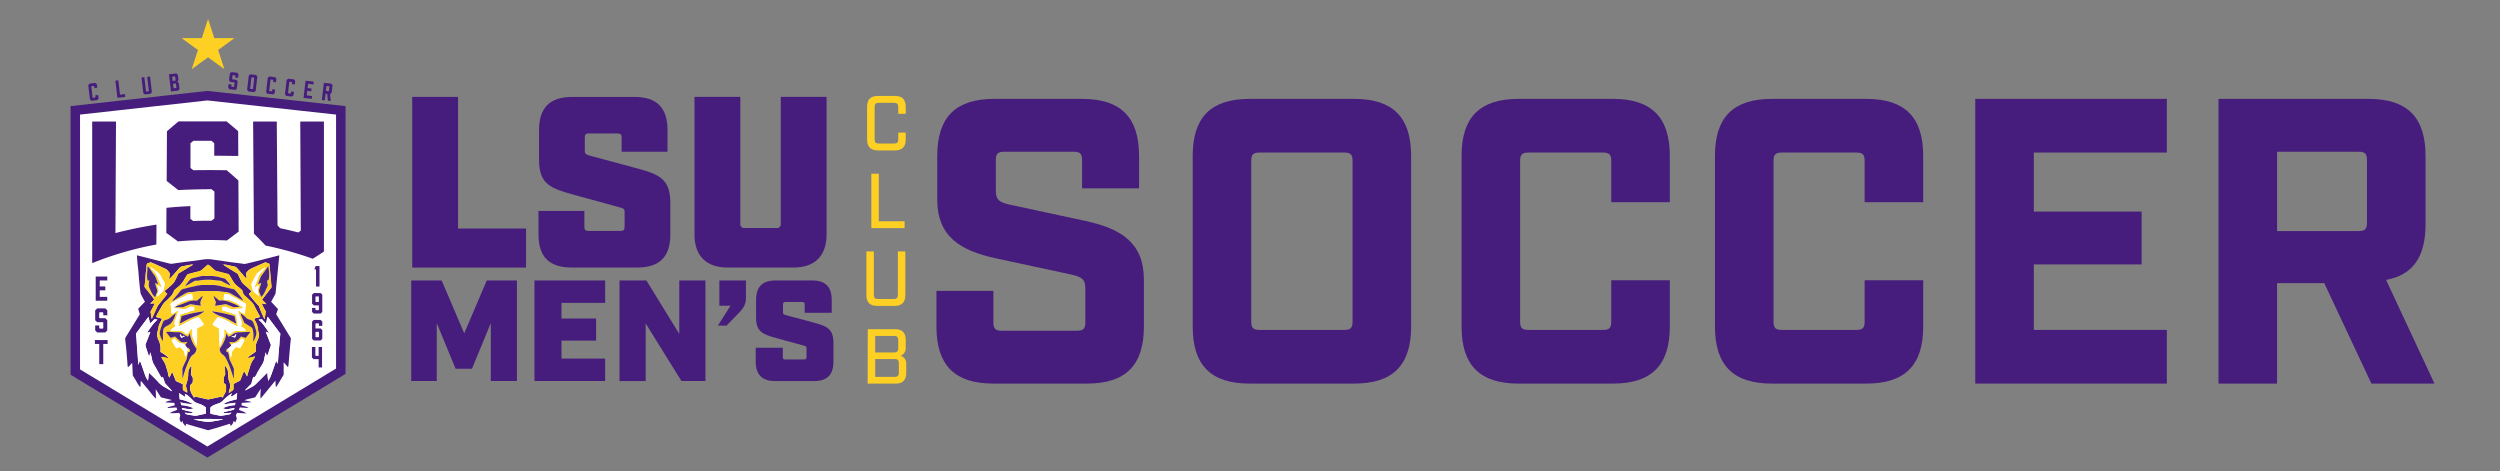<svg xmlns="http://www.w3.org/2000/svg" viewBox="0 0 1600 301.42"><rect x="0" y="0" width="1600" height="301.42" fill="#808080" stroke="none"/><defs><style>.cls-1{fill:#fff;stroke:#461d7c;stroke-miterlimit:10;stroke-width:6.06px;}.cls-2{fill:#fefefe;}.cls-3{fill:#461d7c;}.cls-4{fill:#fdd023;}.cls-5{fill:#ecbf4d;}.cls-6{fill:#4b2781;}</style></defs><title>webBannerArtboard 3</title><g id="Layer_3" data-name="Layer 3"><g id="Layer_2-2" data-name="Layer 2"><g id="Layer_1-2" data-name="Layer 1-2"><polygon id="Bage_Frame" data-name="Bage Frame" class="cls-1" points="132.7 61.23 48.19 70.62 48.19 238.11 132.7 289.3 218.11 237.58 218.11 70.62 132.7 61.23"/><g id="Tiger"><path class="cls-2" d="M87.61,163.4c.16,2,.27,3.75.43,5.45s.38,3.18.53,4.77.19,2.9.33,4.35c.29,3,.6,6,.93,8.95a5.25,5.25,0,0,0,.51,1.69c.77,1.51,1.6,3,2.42,4.52l-4.34,4.47c.35,1.15.7,2.33,1.06,3.56-1.51,2.45-3,4.93-4.54,7.4-1.39,2.26-2.82,4.51-4.2,6.77a3,3,0,0,0-.61,2c.3,2.58.61,5.15.83,7.74.27,3,.47,6,.71,9,0,.23.06.47.12.84,1.41-.41,1.61-2,2.83-2.54.12,2.62.24,5.22.36,7.9l2.22,3.64a20.88,20.88,0,0,0,2.49,3.84c.67-1.32,0-2.65.52-4,1.12,1.36,2.12,2.6,3.15,3.84s2.06,2.47,3.08,3.71a30.19,30.19,0,0,0,3.33,3.85c0-2.25,0-4.14-.14-6.07l3.38,5.23c2.37.63,4.6,1,7,1.75-1.58.53-3,.54-4.17,1.5l5.7.3.32,1.55c-1.42.39-2.76.75-4.1,1.13a2.39,2.39,0,0,0-.5.37l.08.26,5.56-.39c.2.49.38.93.58,1.4-1.55.91-3.3,1.12-4.87,2.25,1.21,0,2.15,0,3.09,0s2-.12,3-.18l.7,1.56c-.65,2.48-.63,2.7.52,4.54l1-1c0,.47,0,.82.06,1.22l1.66,2.22c.25-.66.42-1.13.59-1.59a6.79,6.79,0,0,0,1.06.49c4,1.18,8,2.33,12.06,3.52a2.76,2.76,0,0,0,1.75-.05c1.46-.48,3-.86,4.44-1.31,2.82-.85,5.62-1.73,8.44-2.6h.19c.13.41.25.81.43,1.37a4.64,4.64,0,0,0,1.87-3.3l1.05,1.1,1-2.38c-.19-.75-.39-1.51-.59-2.29l.73-1.51,5.89.38c-1.36-1.3-3.24-1.44-4.73-2.42.24-.46.46-.91.72-1.41l5.51.38c-1.33-1.06-3-1.1-4.5-1.78,0-.5.07-1,.1-1.51l5.9-.41,0-.3-4.12-1c2.24-.82,4.58-1.21,6.87-1.84,1.23-1.69,2.15-3.6,3.71-5.49a26.23,26.23,0,0,0-.23,6.32c3.33-4,6.32-7.78,9.55-11.61a34,34,0,0,0,.27,4.38c2-2.79,3.33-5.49,5-8v-8.06l2.76,3.14a3,3,0,0,0,.24-.59c.2-2.24.41-4.48.61-6.73.12-1.45.21-2.91.35-4.36.21-2.29.45-4.58.67-6.83l-9.39-15.35c.4-1.18.78-2.26,1.15-3.33l-4.43-4.67,2.81-5.18c.81-8.15,1.6-16.2,2.43-24.53-3.82,1-7.47,1.89-11.1,2.86s-7.46,1.83-11,2.69c-1.36-.19-2.55-.36-3.74-.51-1.78-.23-3.57-.43-5.35-.67s-3.76-.57-5.64-.84-4.05-.55-6.07-.87a19.17,19.17,0,0,0-5.66,0c-1.88.26-3.75.56-5.63.81s-3.79.43-5.67.68c-2.87.38-5.76.76-8.61,1.21a4.26,4.26,0,0,1-1.74-.09c-5.27-1.33-10.53-2.69-15.79-4C91.14,164.26,89.49,163.86,87.61,163.4Z"/><path class="cls-3" d="M87.61,163.4c1.88.47,3.53.86,5.15,1.28,5.27,1.34,10.52,2.7,15.79,4a4.26,4.26,0,0,0,1.74.09c2.86-.44,5.74-.82,8.61-1.21,1.89-.24,3.78-.43,5.67-.68s3.75-.55,5.63-.81a19.17,19.17,0,0,1,5.66,0c2,.32,4,.57,6.07.87s3.76.58,5.64.84,3.57.44,5.36.67c1.18.15,2.37.32,3.73.52,3.55-.87,7.29-1.72,11-2.7s7.28-1.89,11.1-2.86c-.82,8.32-1.61,16.38-2.42,24.53l-2.81,5.18,4.39,4.67-1.15,3.33,9.39,15.35c-.22,2.25-.46,4.54-.66,6.83-.14,1.45-.23,2.91-.36,4.36-.19,2.25-.39,4.49-.6,6.74a3.23,3.23,0,0,1-.24.58l-2.76-3.13v8.05c-1.63,2.51-3,5.21-4.95,8a32.34,32.34,0,0,1-.27-4.38c-3.23,3.83-6.23,7.65-9.55,11.61a25.73,25.73,0,0,1,.23-6.32c-1.56,1.89-2.49,3.8-3.71,5.49-2.3.63-4.64,1-6.87,1.84l4.16,1,0,.31-5.9.4c0,.48-.07,1-.11,1.52,1.54.67,3.17.72,4.5,1.77l-5.49-.36-.72,1.4c1.49,1,3.37,1.12,4.73,2.43l-5.89-.39-.73,1.52c.2.77.4,1.54.59,2.29l-1,2.37-1.06-1.1a4.64,4.64,0,0,1-1.87,3.3c-.17-.56-.3-1-.43-1.37H147c-2.81.87-5.62,1.75-8.43,2.61-1.48.45-3,.82-4.45,1.31a2.76,2.76,0,0,1-1.75,0c-4-1.19-8-2.34-12.06-3.51a7.85,7.85,0,0,1-1.06-.49c-.17.45-.34.9-.59,1.58L117,270.55c0-.42,0-.77-.07-1.21l-1,1c-1.15-1.81-1.17-2.05-.52-4.54l-.69-1.56c-1,.07-2,.15-3,.18s-1.9,0-3.1,0c1.58-1.13,3.33-1.35,4.87-2.25-.19-.47-.38-.9-.58-1.4l-5.55.38-.08-.25c.17-.13.3-.32.5-.38,1.33-.38,2.67-.74,4.1-1.13l-.33-1.55-5.69-.3c1.17-1,2.58-1,4.17-1.5-2.43-.71-4.66-1.12-7-1.75l-3.4-5.21c.1,1.93.16,3.82.14,6.07a29.32,29.32,0,0,1-3.34-3.85c-1-1.22-2-2.47-3.07-3.72s-2-2.47-3.15-3.83c-.49,1.32.15,2.65-.52,4a21.61,21.61,0,0,1-2.49-3.84c-.77-1.26-1.52-2.48-2.22-3.64-.12-2.68-.24-5.28-.36-7.9-1.22.55-1.42,2.12-2.84,2.54,0-.37-.09-.61-.11-.84-.24-3-.44-6-.72-9-.23-2.58-.52-5.17-.82-7.74a3.06,3.06,0,0,1,.61-2c1.38-2.26,2.8-4.51,4.2-6.77,1.51-2.47,3-4.95,4.54-7.4-.36-1.23-.72-2.43-1.06-3.56l4.34-4.47c-.82-1.51-1.65-3-2.42-4.52a5.08,5.08,0,0,1-.51-1.69c-.34-3-.65-6-.93-9-.14-1.45-.2-2.9-.34-4.35s-.37-3.17-.52-4.77S87.77,165.42,87.61,163.4Zm30.62,88.65c0-.08-.07-.16,0,0-.12-.08,0,0,0,0,.08.33.19.66.24,1a9,9,0,0,1,0,1l-3.91-2.5.42,4a25.67,25.67,0,0,1,8.38,3,29.46,29.46,0,0,1-7.88-1.05c.19.61.31,1,.44,1.44a1.66,1.66,0,0,0,.25.34,20.52,20.52,0,0,1,7.79,2c-2.73,1-5.08.18-7.61-.22.11.47.19.78.27,1.11,1.14.21,2.28.47,3.4.79s2.37.22,3.47,1c-1.79,1-3.51.16-5.26.13a2.56,2.56,0,0,0,2.08,1.16c1.12.21,2.25.43,3.38.6a6.34,6.34,0,0,0,2.64,0c1-.26,2-.41,2.92-.63s1.7-.42,2.54-.63v-3.86c-.41-.31-.85-.61-1.29-.93-1.48-1.09-3.31-1.37-4.94-2.1a5,5,0,0,1-1.37-.86c-1-.91-1.91-1.94-3-2.82A7.8,7.8,0,0,0,118.23,252.05Zm32.43,5.75c-.61.06-1.2.07-1.78.16-1.59.23-3.16.49-4.74.71a5.79,5.79,0,0,1-1.1-.05c2.59-1.79,5.56-2.37,8.39-3.05.13-1.45.24-2.73.35-4.07-3.21,2.22-3.21,2.22-4.16,2.12l.82-1.93a24.4,24.4,0,0,0-5.71,4.68,7.13,7.13,0,0,1-2.71,1.74c-1.92.68-3.92,1.21-5.39,2.73v3.79a4.45,4.45,0,0,0,.71.3c1.71.36,3.42.71,5.15,1.05a2.81,2.81,0,0,0,1,.13c1.63-.24,3.25-.52,4.88-.81a2.39,2.39,0,0,0,1.73-1.18c-.45.05-.84.1-1.24.13-1,.06-2,.14-3,.15-.26,0-.53-.25-1.11-.54l7-1.65.34-1.13c-1.37.25-2.53.53-3.71.66a5.44,5.44,0,0,1-3.71-.53,21.49,21.49,0,0,1,7.72-1.91c.1-.54.2-1,.29-1.49.07-.05.15-.08,0,0v0Zm7.24-79.65a4.66,4.66,0,0,1-1-.61c-.56-.57-1-1.21-1.57-1.81-1.18-1.36-2.34-2.73-3.56-4.06a3,3,0,0,0-2-1.14c-.78-.05-1.53-.38-2.31-.49-1.47-.22-2.88-.81-4.4-.7l-.47-.27c0,.07-.06.13-.08.19l.53.1a2.43,2.43,0,0,0,.47.54c2.62,1.63,5.24,3.25,7.89,4.85a2.33,2.33,0,0,1,1.07,1.16c.65,1.45,1.36,2.88,2.1,4.3a4.8,4.8,0,0,0,1,1.27c1,1,2.12,1.86,3.15,2.81.76.69,1.48,1.43,2.26,2.19l-1.57,1.4c0,.18-.06.45,0,.58a75.5,75.5,0,0,0,6.26,7.4c.5,1.3,1,2.75,1.63,4.16s1.21,2.73,1.84,4.11l.24,0c.25-1.67.5-3.33.71-4.79a38.94,38.94,0,0,1-2.66-5.18l3,.58c-.73-1.27-2-1.9-2.69-3l6-7.84c-.47-5.1-.93-10-1.38-15l-2.56-1c-2.77,1.21-5.46,2.37-8.13,3.59a13.83,13.83,0,0,0-2.68,1.57,10,10,0,0,0-1.52,1.92c.12,1.05.25,2.14.38,3.22ZM157,249.9c1.66-.91,3.33-1.78,5-2.72a9.45,9.45,0,0,0,1.76-1.39c2.16-2.12,4.29-4.27,6.43-6.4.22-.23.47-.43.94-.85.08,1.1.12,1.89.2,2.67s.21,1.5.37,2.58a27.14,27.14,0,0,0,1.6-3.06c1.09-3,2.1-6,3.15-9a3.18,3.18,0,0,1,.46-.63l.69,1.66a2.69,2.69,0,0,0,.32-1.21c.12-1.7.21-3.41.35-5.11.18-2.19.4-4.38.61-6.58,0-.3,0-.6,0-.91.18-1.79.37-3.58.55-5.4l-8.07-10.8c-.79,1.33-.44,2.89-1.26,4.32l-2.54-2.83-2.1.39a16.16,16.16,0,0,1,3.66,3.9,36.06,36.06,0,0,1,3.08,4.65l-2.13-.91,3.36,8.55c-.44,1.27-.83,2.45-1.24,3.63a13.78,13.78,0,0,1-1.37,3.56l-.74-2.53c-.27,1.15-.45,2-.67,2.78-.37,1.4-.38,2.89-1.12,4.18-1,1.77-2.1,3.51-3.15,5.27a5.07,5.07,0,0,0-.64,1.19,9.47,9.47,0,0,1-1.63,2.59l-.77-.32-1.3,4.63a28.52,28.52,0,0,0-2.43,2.36c-.47.57-1.26.92-1.36,1.78l-.06,0Zm-37.25,1.24.26.13-.23-.16c.11-1.53-.8-2.86-.82-4.42.14-.49.3-1.06.47-1.63a19.53,19.53,0,0,0,1-6,7.88,7.88,0,0,1,.28-2.21,8.22,8.22,0,0,1,.76-1.43c.35-.65.34-.66,1.13-1.1-.14,1.86-.27,3.65-.41,5.4l1.12,2a10.54,10.54,0,0,1-.06,3c-.24.73-1.06,1.26-1.45,1.69-.86,3.31.86,5.64,2.33,8.09l.84-.66,8.21,1.85,8.37-1.82.86.64,2.2-4.11v-4L143.11,245V241.7l1-2a21.62,21.62,0,0,1-.14-2.89c.08-.88-.66-1.69,0-2.64,1,.77,1.18,2,1.73,2.62.15,1.45.36,2.64.37,3.83a11,11,0,0,0,.72,3.94,6.27,6.27,0,0,1,0,4.92,4.4,4.4,0,0,0-.32,1,7.62,7.62,0,0,0,0,1.17,26,26,0,0,1,2.12-1.54,1.6,1.6,0,0,0,.82-1.62c0-.91,0-1.8,0-2.71,1.25-.64,2.38-1.26,3.55-1.81a1.85,1.85,0,0,0,1.07-1.15c.45-1.31,1-2.6,1.49-3.89a8.83,8.83,0,0,1,.77-1.24l1.81,3.28c.38-1.31.67-2.51,1.06-3.67.86-2.52,1.36-5.19,3.12-7.34a9.6,9.6,0,0,0,.91-1.82,18.29,18.29,0,0,1-2.39.61c-.71.07-1.47.66-2.45.07l5.31-3.73c0-1.19,0-2.3,0-3.4a4.57,4.57,0,0,1,.15-1.33c.36-1,.77-2,1.19-3.05.66-1.59,1.14-3.18.35-4.89a3.9,3.9,0,0,1-.18-1,14,14,0,0,0-1.35-5c-.41-.73-.78-1.48-1.19-2.25,1.16-.91,2.65-.61,3.82-1.38-.34-.6-.67-1.15-1-1.72-.77-1.45-1.52-2.9-2.27-4.35a11.29,11.29,0,0,0-2.17-3.38c-1.31-1.21-2.6-2.44-3.92-3.63a4.43,4.43,0,0,1-1.76-2.86,3.24,3.24,0,0,0-.55-1.18c-.82-.72-1.46-1.36-2.19-1.89a13.11,13.11,0,0,1-3.79-4.22c-.78-1.38-1.63-2.72-2.39-4l-8.34-2.14c-1.68-1-3-3-5.09-4-1.14,1-2.28,2-3.39,3a5.27,5.27,0,0,1-2.43,1.35c-2.36.51-4.7,1.21-7.21,1.85l-1.67,2.67a17.58,17.58,0,0,1-3.8,5c-1.1.85-2.12,1.78-3,2.48a13.5,13.5,0,0,1-1.42,3.06,55.75,55.75,0,0,1-4.26,4.3,8.67,8.67,0,0,0-1.72,2c-1,1.77-2.08,3.51-3.09,5.29-.43.76-.77,1.59-1.14,2.37,1.21.85,2.72.47,3.79,1.4-.91,2-2.1,3.72-2.31,5.87a11,11,0,0,1-.35,1.59,7.84,7.84,0,0,0,.36,5.8,12.75,12.75,0,0,1,1.34,7,7.64,7.64,0,0,0,0,.83c3.71,2.26,4.6,3,5.09,4-1.5,0-2.87-1-4.53-.64.13.25.21.43.3.6,1,1.68,2.17,3.22,2.66,5.15.12.48.29.95.42,1.42a18.44,18.44,0,0,1,1,3.89,4.75,4.75,0,0,0,.79,2l1.76-3.68,2.39,5.88,4.43,2c0,1,0,1.92,0,2.82a1.81,1.81,0,0,0,.42,1.21,19.6,19.6,0,0,0,2.26,1.32ZM87,213.56c.19,1.88.41,3.71.56,5.56.24,2.95.44,5.9.66,8.85.14,1.8.28,3.6.42,5.45.51-.74.27-1.69,1-2.43.27.61.53,1.11.71,1.62.93,2.63,1.86,5.27,2.75,7.92a13.26,13.26,0,0,0,1.71,3c.18-1.68.34-3.25.51-4.85.25.07.37.06.42.12,1.76,1.74,3.59,3.42,5.24,5.25a16,16,0,0,0,4.44,3.72c1.55.8,3,1.72,4.56,2.58l.16-.2-4.45-4.85c-.47-1.39-.94-2.75-1.41-4.14l-.81.61c-.28-.44-.5-.77-.7-1.11-1.31-2.31-2.58-4.64-3.93-6.92a11.26,11.26,0,0,1-1.52-3.87c-.25-1.39-.63-2.76-1-4.43l-.77,2.68c-.12-.2-.23-.4-.33-.61-.69-2-1.42-4-2-6.1a2.62,2.62,0,0,1,.2-1.59c.65-1.73,1.37-3.44,2-5.15.29-.72.54-1.45.81-2.19-.78-.22-1.19.72-2,.28,2.08-2.84,3.8-5.86,6.6-8.16L99,204.29c-1.06.71-1.66,2-3,2.5-.34-1.35-.63-2.57-1-4-2.75,3.67-5.35,7.16-8,10.77Zm5.47-30c2.16,2.81,4.33,5.34,6.23,8.15l-2.55,2.6a4,4,0,0,0,1.39-.11,13.36,13.36,0,0,1,1.55,0l-2.78,5.32c.23,1.39.47,2.85.77,4.63,1.26-2.78,2.38-5.26,3.51-7.74a5.1,5.1,0,0,1,.65-1.13c1.44-1.8,2.92-3.56,4.37-5.35.49-.61.94-1.25,1.42-1.89-.63-.61-1.47-.91-1.51-2,1.3-1.11,2.68-2.25,4-3.45a11.1,11.1,0,0,0,2-2.2,36.87,36.87,0,0,0,1.88-3.71c.28-.58.52-1.18.71-1.61l9.51-5.73a8.18,8.18,0,0,0-1.4,0c-1.94.39-3.89.75-5.81,1.21a3.23,3.23,0,0,0-1.71,1.09c-1.67,2-3.43,3.9-5.18,5.82a14.38,14.38,0,0,1-1.06,1l-.26-.11c.19-1.15.39-2.29.58-3.43a5.73,5.73,0,0,1-.8-.91,5.14,5.14,0,0,0-2.58-2.18l-6.79-3.08c-.76-.34-1.54-.64-2.22-.91l-2.24.82c-.59,1.23-.35,2.47-.52,3.64a42.35,42.35,0,0,0-.58,6.25,20.38,20.38,0,0,1-.26,2.22c-.12.95-.24,1.88-.35,2.79Zm31.35,84.9c10.84,2.31,9.41,1.61,18.85.09a3,3,0,0,0-.57-.27,6.75,6.75,0,0,0-1.18-.12C135.24,268.2,129.52,267.92,123.85,268.47Z"/><path class="cls-4" d="M119.74,251.15a19.91,19.91,0,0,1-2.26-1.36,1.8,1.8,0,0,1-.42-1.21c-.06-.91,0-1.82,0-2.82l-4.43-2-2.39-5.88-1.76,3.68a4.7,4.7,0,0,1-.79-2,17.3,17.3,0,0,0-1-3.89c-.13-.47-.31-.94-.42-1.42-.49-1.92-1.7-3.46-2.66-5.15-.09-.16-.17-.34-.3-.6,1.66-.38,3,.6,4.53.64-.49-1-1.38-1.75-5.09-4,0-.24,0-.54,0-.83a12.75,12.75,0,0,0-1.34-7,7.84,7.84,0,0,1-.36-5.8,11,11,0,0,0,.35-1.59c.21-2.15,1.38-3.91,2.31-5.87-1.07-.93-2.59-.55-3.79-1.4.37-.78.71-1.61,1.14-2.37,1-1.78,2.08-3.52,3.09-5.29a8.89,8.89,0,0,1,1.72-2,55.75,55.75,0,0,0,4.26-4.3,13.5,13.5,0,0,0,1.42-3.06c.82-.69,1.85-1.63,3-2.48,1.71-1.33,2.69-3.19,3.8-5l1.67-2.68c2.51-.66,4.85-1.34,7.21-1.85a5.18,5.18,0,0,0,2.43-1.35c1.11-1,2.25-2,3.39-3,2.13,1,3.41,3,5.09,4l8.34,2.14c.76,1.26,1.61,2.61,2.39,4a13.11,13.11,0,0,0,3.79,4.22c.73.53,1.37,1.17,2.19,1.89a3.32,3.32,0,0,1,.55,1.18,4.44,4.44,0,0,0,1.76,2.86c1.32,1.21,2.61,2.42,3.92,3.63a11.36,11.36,0,0,1,2.17,3.38q1.13,2.19,2.27,4.35c.3.57.62,1.13,1,1.72-1.17.77-2.66.47-3.82,1.38.41.77.78,1.51,1.19,2.25a14,14,0,0,1,1.35,5,3.9,3.9,0,0,0,.18,1c.79,1.71.3,3.3-.35,4.89-.42,1-.83,2-1.19,3.05a4.57,4.57,0,0,0-.15,1.33c0,1.1,0,2.21,0,3.4l-5.32,3.73c1,.58,1.72,0,2.46-.08a17.23,17.23,0,0,0,2.38-.6,9.2,9.2,0,0,1-.9,1.81c-1.77,2.15-2.27,4.83-3.13,7.35-.39,1.16-.68,2.36-1,3.67l-1.82-3.28a9.87,9.87,0,0,0-.77,1.24c-.52,1.29-1,2.58-1.49,3.89a1.85,1.85,0,0,1-1.07,1.15c-1.17.55-2.3,1.17-3.54,1.81v2.71a1.68,1.68,0,0,1-.83,1.62c-.65.39-1.28.91-2.12,1.53a7.62,7.62,0,0,1,0-1.17,4.68,4.68,0,0,1,.32-1,6.27,6.27,0,0,0,0-4.92,11.05,11.05,0,0,1-.73-3.94c0-1.19-.22-2.38-.36-3.83-.55-.64-.72-1.85-1.74-2.63-.61,1,.12,1.8.05,2.65a23.51,23.51,0,0,0,.13,2.89l-1,2V245l1.47,1.27v4l-2.18,4.17-.87-.65-8.37,1.82-8.21-1.85-.83.66c-1.47-2.45-3.2-4.78-2.34-8.09.39-.43,1.22-1,1.45-1.69a10.51,10.51,0,0,0,.07-3l-1.12-2c.13-1.75.26-3.54.4-5.4-.79.44-.78.45-1.13,1.1a7.56,7.56,0,0,0-.76,1.43,7.88,7.88,0,0,0-.28,2.21,19.56,19.56,0,0,1-1,6c-.17.57-.34,1.14-.48,1.63,0,1.56.93,2.89.82,4.42Zm25.74-26.68,1,.07c.41,1.46.79,2.77,1.18,4.13.64-.6.48-1.33.55-2a3.77,3.77,0,0,1,.36-1.71c.74-1.06,1.64-2,2.42-2.94l2.68.87,2.78-5.18-1.72-1.19c-.58.61-1.14,1.12-1.62,1.7a3.57,3.57,0,0,1-2.57,1.35,4,4,0,0,0-2.59,1.3,4,4,0,0,1-1.21-2l3,.19a10.09,10.09,0,0,0,4.37-3.72l3.08.89,3-3.8a12.62,12.62,0,0,0-1.33-.09c-1.85.08-3.7.3-5.55.25a6.77,6.77,0,0,0-4.6,1.37,5,5,0,0,1-2.71,1.4l-1.18-2.08a22.36,22.36,0,0,1-.74,3.08,20,20,0,0,1-2.95,6,1.7,1.7,0,0,0-.5,1.52,4.16,4.16,0,0,0,1.55,2.77,6.9,6.9,0,0,1,2.08,2.12,33.08,33.08,0,0,1,2.12,4.41c.68,1.65,1.23,3.33,1.82,5,.43,1.26.85,2.52,1.27,3.78l.19,0v-6.06c-.8-1.71-1.61-3.48-2.46-5.22a5.61,5.61,0,0,1-.56-1.84c-.13-1.12-.4-2.22-.6-3.33l-1.21-.3c0-.58.07-1.07.11-1.7l1.51-.83-1,1.82-.14.22a.67.67,0,0,0,.13-.22ZM154,200.55c0-.08-.09-.15,0,0h0a3.74,3.74,0,0,0,.13.87c.76,1.81,1.55,3.63,2.2,5.14,1.63,1.05,3,1.92,4.32,2.75a2.22,2.22,0,0,1,1,1.38,16.06,16.06,0,0,1,.35,6.51c-.05.36-.09.73-.16,1.4a9.1,9.1,0,0,0,1.86-3.53,5.6,5.6,0,0,0,.18-3.41,46.78,46.78,0,0,0-1.59-4.77,3.33,3.33,0,0,0-2.6-2.4,4,4,0,0,1-2.2-1.21,16.78,16.78,0,0,0-3.5-2.72Zm-6.66-17.86.46.28.09-.2-.5-.13c-.08-.28-.07-.64-.23-.84-1-1.21-2.1-2.42-3.05-3.5-1-.23-1.73-.39-2.49-.61a24.15,24.15,0,0,0-8.1-1.11c-1.11.08-2.22,0-3.33,0a5.52,5.52,0,0,0-1.22.05c-2.06.49-4.13,1-6.19,1.52a2.37,2.37,0,0,0-1,.6,19.59,19.59,0,0,0-1.43,1.73c-.58.75-1.14,1.53-1.71,2.29l.22.23,6.12-3.41a10.64,10.64,0,0,0,2.1,0,28,28,0,0,1,5.49-.55,32,32,0,0,1,5.08.28c1.18.21,2.38.23,3.57.36a2.17,2.17,0,0,1,.7.25c1,.51,1.92,1.05,2.89,1.55s1.7.83,2.54,1.23Zm-27.5,39.93c.84-.07,1.23.55,1.72,1v1.65l-1.09.13c-.68,1.75-.43,3.68-1.34,5.34s-1.57,3.34-2.33,4.94v6.49a8.75,8.75,0,0,0,.53-1.17,63,63,0,0,1,4.44-11.82,5.46,5.46,0,0,1,1.81-2.12,4.77,4.77,0,0,0,2.27-3.93,19.69,19.69,0,0,1-4.24-9.84c-.56.91-.73,1.77-1.46,2.06-.17,0-.23,0-.26,0-.47-.28-.93-.57-1.4-.84-3.6-2.12-2.15-1.82-6.11-1.9-1.35,0-2.7-.18-4-.25a3.78,3.78,0,0,0-2,.18c.55.72,1,1.35,1.51,2s1,1.21,1.4,1.72l2.83-.88c1.21,1.13,2.27,2.2,3.43,3.13s2.8.49,4.49.25l-1.52,2.09a4.34,4.34,0,0,0-2.58-1.29,3.61,3.61,0,0,1-2.76-1.5,11.17,11.17,0,0,0-1.54-1.54l-1.69,1.26a44.93,44.93,0,0,0,3,5.11l2.42-.92,2.68,3c.13.93.3,2,.45,3.16.88-.34.84-1.09,1-1.65s-.06-1.4.51-2l1-.14C120.61,223.69,119.61,223.53,119.8,222.62Zm-7.62-26.35c.07.44.42.35.7.35h4.3l4.69-1.91,3.19.46,3.37.53c0-.23.13-.4.08-.5-.59-1.33-.06-2.52.45-3.7.2-.46.46-.89.66-1.35a4.16,4.16,0,0,0,.13-.86l-3.65,3.12c-.49,0-.94,0-1.39,0a9.1,9.1,0,0,0-4.1.62c-1.85.7-3.69,1.44-5.54,2.14-.77.31-1.57.55-2.35.82.1-.22.15-.51.33-.64A13.29,13.29,0,0,1,117,193c1.64-.54,3.29-1,4.79-1.47l1.19.28c1-1.21-.18-2.39.11-3.58a5.8,5.8,0,0,0-3.85.66c-1.2.63-2.33,1.34-3.6,1.86a53.86,53.86,0,0,0-5.12,2.64,12.9,12.9,0,0,0-1.53,1.1c.93,2.09.08,4.33,1,6.49,1.46-.48,2.45-1.82,4.12-2.25-.59,2.94-1.82,5.48-2.5,8.09l.7,2.07c-1.18.81-2.51,1.35-3.2,2.81h7.16c1.44.6,2.28,1.85,3.53,2.17l2.76-3.5a4.14,4.14,0,0,1,.53,1,6.87,6.87,0,0,1,0,1.36,7.16,7.16,0,0,0,.85,4.33c.08.12,0,.3.1.43.53,1.32,1.08,2.63,1.68,4.07.61-3.9.38-7.66.47-11.38,1.35-1,3.07-1.3,4.28-2.58a37.33,37.33,0,0,0-3.37-4.71,44.83,44.83,0,0,0-4.27,1.62c-2.57,1.28-5.07,2.71-7.61,4a3.37,3.37,0,0,1-.94.16c.26-2.57.61-4.94,1.06-7.33,1.49-.33,2.69-1.27,4.2-1.17a18,18,0,0,1,4.88-1.62c-.32-.77.3-1.66-.61-2.26h-1.9c-.91.41-1.74.83-2.62,1.17a4.3,4.3,0,0,1-1.58.33c-.94,0-1.87-.17-2.81-.26-1.27-.14-2.55-.26-4.21-.43Zm42,12.81a8.26,8.26,0,0,1,.4-1.12,2.19,2.19,0,0,0,.07-2c-.75-2-1.35-4-2-6-.14-.43-.3-.83.09-1.21l4,2.42c.16-2.46.56-4.7.66-6.84-1.57-.84-3-1.56-4.36-2.31-1.86-1-3.69-2.08-5.56-3a5.16,5.16,0,0,0-4-.72c.43,1.15-.62,2.23,0,3.52a9.5,9.5,0,0,1,4.38.59,17.3,17.3,0,0,1,3.65,1.56c1.35.86,2.57,1.91,4,2.72.09.05.09.26.18.55-.88.12-1.7.25-2.53.33a9.41,9.41,0,0,0-1.51,0,7.3,7.3,0,0,1-5.76-.67,5.16,5.16,0,0,0-3.51-.51v2.22a65.07,65.07,0,0,1,8.94,2.87c.33,2.48.64,4.81,1,7.3a8.1,8.1,0,0,1-1-.3,48.43,48.43,0,0,1-4.33-2.31,31,31,0,0,0-7.59-3.25c-1,1.4-2.06,2.72-3,4.1-.17.23-.08.64-.1.9l4,2.2c.11,3.84.22,7.69.34,11.86,1.24-2.43,1.9-4.79,2.93-6.95,0-.8,0-1.56,0-2.31a6.26,6.26,0,0,1,.23-2.43l3.06,3.66,3.38-2.21c1.1,0,2.26,0,3.42,0a15.28,15.28,0,0,0,3.66-.17c-.43-1.52-1.77-1.77-3-2.54Zm-43.8-16.6.15.2c.38-.16.75-.34,1.12-.54s.88-.66,1.35-.95c1.49-.91,3-1.81,4.5-2.66a8.34,8.34,0,0,1,3.67-1.53c.76,0,1.52,0,2.26-.11,1.63-.17,3.26-.52,4.89-.56,3.28-.09,6.56,0,9.84,0a15.35,15.35,0,0,1,1.66.06c1.48.17,3,.43,4.44.56a8.12,8.12,0,0,1,3.42.93c1.55.91,3.09,1.81,4.65,2.7,1.09.63,2.2,1.24,3.48,2-.58-1.4-3.73-5.29-5.86-7.35-3-.71-6.2-1.38-9.3-2.2a19.27,19.27,0,0,0-5.34-.57c-1.92,0-3.84,0-5.76,0a17.8,17.8,0,0,0-3.25.38q-4.35,1-8.67,2.08a3.57,3.57,0,0,0-2.12,1.25c-1.51,2-3.19,3.86-4.79,5.78C110.57,192.09,110.45,192.28,110.35,192.48Zm-6.08,25.85c.18-2.88-.36-5.55.56-8.26a9.33,9.33,0,0,1,2.07-1.53c2.56-1,3.82-3,4.73-5.41,0,0,.07-.08.09-.13.28-.76.56-1.53.83-2.3l-.25-.17c-1.07.88-2.16,1.73-3.2,2.64a5.42,5.42,0,0,1-2.42,1.37,12.82,12.82,0,0,0-2,.82c-.6,1.61-1.36,3.19-1.81,4.84-.39,1.44-1,2.91-.39,4.5A12.48,12.48,0,0,0,104.27,218.33Zm33.4-22.58,6.89-1.06,4.69,1.92a16.39,16.39,0,0,0,4.11-.31,29,29,0,0,0-3.57-1.78c-3-1.24-6-2.51-9.31-2.12a.77.77,0,0,1-.26-.07l-3.57-3a17,17,0,0,0,1.52,3.94c-.14.72-.3,1.49-.5,2.51Zm-6.87,3.42a97.93,97.93,0,0,0-14.54,3.11l-1,4.5c.12.08.17.13.2.12.32-.12.64-.26,1-.41a46.19,46.19,0,0,1,9-4.21A15.09,15.09,0,0,0,130.8,199.17Zm19.26,3.07a105.52,105.52,0,0,0-14.35-3c.19.26.25.41.36.48a20.4,20.4,0,0,0,5.11,2.67,32.87,32.87,0,0,1,5.87,2.47c1.18.65,2.32,1.36,3.49,2a1.91,1.91,0,0,0,.63.08Z"/><path class="cls-2" d="M157,249.94c.09-.86.88-1.21,1.36-1.79a30,30,0,0,1,2.42-2.36l1.3-4.63.78.33a9.77,9.77,0,0,0,1.63-2.6,4.78,4.78,0,0,1,.63-1.18c1-1.76,2.13-3.5,3.15-5.28.74-1.28.75-2.78,1.13-4.17.22-.81.39-1.63.66-2.79l.74,2.53a13.69,13.69,0,0,0,1.37-3.55c.39-1.14.81-2.36,1.24-3.64l-3.36-8.55,2.14.91a36.78,36.78,0,0,0-3.09-4.65,16.51,16.51,0,0,0-3.65-3.9l2.09-.38,2.54,2.82c.82-1.43.47-3,1.26-4.31l8.07,10.78c-.18,1.82-.37,3.61-.55,5.4,0,.3,0,.61,0,.91-.2,2.2-.42,4.38-.61,6.58-.14,1.7-.23,3.4-.35,5.1a2.74,2.74,0,0,1-.32,1.22l-.69-1.66a3.18,3.18,0,0,0-.46.63c-1,3-2.06,6-3.15,9a28.07,28.07,0,0,1-1.6,3.07c-.16-1.08-.3-1.82-.37-2.58s-.12-1.57-.2-2.67c-.47.42-.72.61-.94.84-2.14,2.12-4.27,4.29-6.43,6.41a9.4,9.4,0,0,1-1.76,1.38c-1.63.95-3.31,1.82-5,2.73Z"/><path class="cls-2" d="M87,213.57l8-10.8,1,4c1.34-.51,1.94-1.79,3-2.51l1.76.35c-2.8,2.3-4.52,5.32-6.6,8.15.81.45,1.21-.49,2-.28-.28.74-.53,1.47-.81,2.2-.68,1.72-1.41,3.42-2.05,5.14a2.7,2.7,0,0,0-.2,1.59c.61,2.06,1.35,4.08,2,6.11.1.2.21.41.33.6.29-1,.48-1.69.76-2.67.39,1.67.78,3,1,4.43a11.32,11.32,0,0,0,1.51,3.87c1.36,2.27,2.63,4.61,3.94,6.92.19.34.42.67.7,1.1l.81-.6,1.41,4.14,4.44,4.87-.16.2c-1.51-.86-3-1.78-4.56-2.58a15.71,15.71,0,0,1-4.44-3.72c-1.65-1.83-3.48-3.51-5.24-5.25,0-.06-.17-.05-.42-.12-.17,1.59-.33,3.16-.51,4.85a12.66,12.66,0,0,1-1.71-3c-.91-2.65-1.82-5.29-2.75-7.92-.18-.51-.44-1-.71-1.62-.68.74-.44,1.69-1,2.43-.14-1.87-.28-3.67-.42-5.45-.22-2.95-.42-5.9-.66-8.85C87.43,217.29,87.21,215.45,87,213.57Z"/><path class="cls-4" d="M143.08,169.35c1.52-.11,2.93.49,4.4.7.78.12,1.53.44,2.31.5a2.9,2.9,0,0,1,2,1.14c1.22,1.33,2.38,2.69,3.56,4.05.53.61,1,1.24,1.57,1.82a4.61,4.61,0,0,0,1,.6l.26.13-.23-.16c-.13-1.09-.25-2.17-.37-3.22a9.94,9.94,0,0,1,1.51-1.92,13.45,13.45,0,0,1,2.7-1.56c2.66-1.21,5.36-2.38,8.13-3.6l2.56,1c.45,4.93.91,9.88,1.38,15l-6.06,7.83c.74,1.15,2,1.78,2.7,3l-3-.57a37.79,37.79,0,0,0,2.66,5.18c-.22,1.45-.46,3.12-.72,4.78l-.24.06c-.6-1.37-1.26-2.73-1.84-4.11s-1.12-2.86-1.62-4.16c-2.45-2.29-4.24-5-6.28-7.4-.1-.13,0-.4,0-.58l1.58-1.4c-.78-.76-1.52-1.5-2.27-2.19-1-.95-2.12-1.85-3.15-2.81a5,5,0,0,1-1-1.27c-.74-1.42-1.46-2.85-2.1-4.3a2.42,2.42,0,0,0-1.07-1.16q-4-2.38-7.9-4.85a2.39,2.39,0,0,1-.46-.54Zm26.65,1.84a2.07,2.07,0,0,0-.67.24c-1.23.9-2.45,1.85-3.66,2.8a5.88,5.88,0,0,0-1.72,2.05c-.88,1.76-1.82,3.49-2.76,5.3a15.76,15.76,0,0,0,1.14,4.5,2,2,0,0,0,.57.86c1,.83,2,1.61,2.94,2.42.43-.39.15-.7,0-1.07a4.85,4.85,0,0,1-.35-4l.64-1.59c-1.21-.12-1.71,1.1-2.91,1.18.26-.75.44-1.33.67-1.91.51-1.33,1.13-2.62,1.54-4a8.1,8.1,0,0,1,1.84-3.33c.91-.94,1.74-1.93,2.59-2.92.11-.13.1-.37.14-.55l0,0C169.82,171,169.78,171.1,169.73,171.19Zm2-.94c-1.39,2-2.56,3.92-3.95,5.66s-1.65,3.85-2.75,6l2.22-.78c-.47,1.55-.92,2.91-1.3,4.28a2.65,2.65,0,0,0,0,1.45c.37,1.11.87,2.19,1.32,3.26,2-1.92,2.77-4.55,4-6.91.44-1.28-.54-2.51-.11-3.87l.6.3c.81-2,.82-4.54,0-9.36Z"/><path class="cls-4" d="M92.49,183.6c.11-.91.23-1.84.34-2.78a20.51,20.51,0,0,0,.27-2.21,42.48,42.48,0,0,1,.57-6.27c.18-1.17-.06-2.41.52-3.63l2.25-.83c.67.28,1.46.58,2.22.91,2.26,1,4.52,2.07,6.79,3.08a5.19,5.19,0,0,1,2.58,2.18,5.33,5.33,0,0,0,.8.91c-.19,1.15-.39,2.29-.58,3.43l.26.11c.35-.33.73-.64,1.06-1,1.74-1.93,3.51-3.83,5.18-5.82a3,3,0,0,1,1.71-1.09c1.92-.47,3.87-.84,5.81-1.22a10.75,10.75,0,0,1,1.39,0l-9.5,5.73c-.19.43-.43,1-.71,1.61a35.84,35.84,0,0,1-1.88,3.71,11.46,11.46,0,0,1-2,2.2c-1.32,1.21-2.7,2.34-4,3.46,0,1,.88,1.37,1.52,2-.48.64-.93,1.28-1.42,1.89-1.46,1.79-2.93,3.56-4.38,5.35a5.3,5.3,0,0,0-.64,1.14c-1.13,2.47-2.25,4.95-3.51,7.73-.31-1.78-.54-3.24-.77-4.63l2.78-5.32a13.36,13.36,0,0,0-1.55,0,3.64,3.64,0,0,1-1.39.11l2.55-2.6C96.82,188.93,94.65,186.4,92.49,183.6Zm3.33-13c0-.07-.08-.14,0,0-.11-.06,0,0,0,0l.61.3a2.5,2.5,0,0,0,1,1.76,15.29,15.29,0,0,1,4,6.06c.34,1,.91,2,1.29,3,.27.7.41,1.44.68,2.39l-3-1.77a25.12,25.12,0,0,0,.85,2.39,2.71,2.71,0,0,1,0,2.42c-.37.88-1,1.71-.86,2.84,1.18-1,2.33-2,3.41-3a3.1,3.1,0,0,0,.76-1.25c.31-1,.49-2,.81-3a2.25,2.25,0,0,0-.21-1.86c-.59-1.09-1.24-2.14-1.78-3.26a9,9,0,0,0-3.12-3.88c-1.33-.86-2.58-1.85-3.86-2.78ZM101.28,182c-.49-1.31-.88-2.31-1.22-3.33a7.92,7.92,0,0,0-1.49-2.88c-.75-.86-1.32-1.88-2-2.79s-1-1.91-2.26-2.58c.14,3.21-.69,6.22.19,9.24l1-.26c-.07.49-.1.83-.16,1.16a5.76,5.76,0,0,0,.16,3.53c.61,1.31,1.17,2.65,1.89,3.89a16.49,16.49,0,0,0,1.79,2.23c.41-1.05.75-2,1.17-3a2.24,2.24,0,0,0,.13-1.86c-.44-1.15-.78-2.35-1.16-3.53a6,6,0,0,1-.11-.72Z"/><path class="cls-2" d="M150.64,257.79c-.09.48-.19,1-.29,1.49a21.71,21.71,0,0,0-7.72,1.92,5.41,5.41,0,0,0,3.71.53c1.2-.14,2.34-.41,3.71-.66l-.37,1.15-6.94,1.66c.57.3.84.54,1.1.54,1,0,2-.09,3-.16.4,0,.79-.08,1.25-.12a2.42,2.42,0,0,1-1.74,1.18c-1.62.28-3.25.56-4.88.81a3.06,3.06,0,0,1-1-.13c-1.72-.35-3.43-.69-5.15-1.06a4.87,4.87,0,0,1-.71-.3v-3.79c1.47-1.51,3.48-2.05,5.39-2.72a7.37,7.37,0,0,0,2.72-1.74,25.14,25.14,0,0,1,5.73-4.7l-.8,1.93c.94.09.94.09,4.16-2.12-.11,1.33-.23,2.62-.35,4.06-2.84.69-5.8,1.27-8.39,3.05a5,5,0,0,0,1.09.06c1.58-.22,3.16-.49,4.74-.71.59-.09,1.19-.11,1.78-.16Z"/><path class="cls-2" d="M118.23,252.05a7.83,7.83,0,0,1,3,2.08c1,.88,1.94,1.91,2.94,2.82a5.17,5.17,0,0,0,1.37.86c1.64.73,3.46,1,4.94,2.1.44.33.89.64,1.3.93v3.88c-.84.21-1.69.44-2.55.63s-2,.37-2.92.63a6.3,6.3,0,0,1-2.63,0c-1.14-.16-2.26-.38-3.39-.6a2.53,2.53,0,0,1-2.07-1.16c1.74,0,3.47.82,5.26-.13-1.1-.83-2.37-.68-3.48-1.05a33.09,33.09,0,0,0-3.41-.8c-.08-.33-.15-.63-.26-1.11,2.52.4,4.89,1.23,7.6.22a20.61,20.61,0,0,0-7.79-2A2.08,2.08,0,0,1,116,259c-.14-.41-.25-.83-.44-1.44a29.3,29.3,0,0,0,7.88,1.05,25.9,25.9,0,0,0-8.38-3l-.42-4,3.9,2.5a6,6,0,0,0,0-1,8.56,8.56,0,0,0-.24-1Z"/><path class="cls-2" d="M123.85,268.47c5.67-.55,11.39-.27,17.1-.3a6.75,6.75,0,0,1,1.18.12,3,3,0,0,1,.57.27C133.26,270.08,134.69,270.77,123.85,268.47Z"/><path class="cls-5" d="M143.06,169.37l-.53-.09a1.67,1.67,0,0,1,.08-.2l.47.27Z"/><path class="cls-2" d="M157,249.91l0,.06.07,0Z"/><path class="cls-5" d="M119.77,251.12l.23.16-.26-.13Z"/><path class="cls-2" d="M118.25,252c-.08,0-.16-.09,0,0-.06-.14,0-.06,0,0Z"/><path class="cls-2" d="M150.66,257.81c0-.07.07-.14,0,0,.12-.06,0,0,0,0Z"/><path class="cls-2" d="M112.18,196.27l-1.52.88,4.21.43c.94.1,1.87.25,2.81.27a4.25,4.25,0,0,0,1.58-.33c.88-.34,1.72-.76,2.62-1.17h1.9c.93.61.3,1.48.61,2.25a18.67,18.67,0,0,0-4.88,1.62c-1.52-.1-2.71.84-4.2,1.18-.47,2.38-.8,4.76-1.06,7.32a3.36,3.36,0,0,0,.94-.15c2.54-1.35,5-2.77,7.61-4,1.32-.65,2.76-1.06,4.27-1.63a38.18,38.18,0,0,1,3.37,4.72c-1.21,1.28-2.93,1.57-4.28,2.57-.09,3.72.15,7.49-.47,11.39-.61-1.45-1.14-2.75-1.68-4.07-.06-.14,0-.3-.09-.43a7.18,7.18,0,0,1-.86-4.33,6.87,6.87,0,0,0,0-1.36,4.44,4.44,0,0,0-.52-1l-2.77,3.5c-1.24-.3-2.09-1.55-3.53-2.16h-7.16c.69-1.46,2-2,3.21-2.81l-.71-2.07c.69-2.61,1.91-5.15,2.51-8.09-1.68.43-2.66,1.76-4.13,2.24-.91-2.15-.06-4.4-1-6.48a16.54,16.54,0,0,1,1.53-1.11,56.19,56.19,0,0,1,5.12-2.63c1.27-.53,2.41-1.23,3.6-1.86a5.77,5.77,0,0,1,3.86-.66c-.31,1.19.88,2.35-.11,3.58l-1.2-.28c-1.5.46-3.15.93-4.78,1.47a13.73,13.73,0,0,0-3.94,2.35c-.17.13-.22.42-.33.64Z"/><path class="cls-2" d="M154.15,209.06c1.22.77,2.55,1,3,2.52a15.26,15.26,0,0,1-3.66.17c-1.18,0-2.32,0-3.42,0L146.68,214l-3.06-3.66a6.49,6.49,0,0,0-.23,2.43c0,.73,0,1.51,0,2.31-1,2.16-1.69,4.52-2.93,7-.12-4.17-.23-8-.34-11.85l-4-2.2c0-.25-.07-.66.1-.91.95-1.37,2-2.7,3-4.1a30.27,30.27,0,0,1,7.59,3.26c1.37.88,2.87,1.55,4.32,2.3a7.17,7.17,0,0,0,1,.3c-.34-2.49-.65-4.82-1-7.3a65.55,65.55,0,0,0-8.94-2.88v-2.22a5.1,5.1,0,0,1,3.51.5,7.26,7.26,0,0,0,5.76.67,9.41,9.41,0,0,1,1.51-.05c.83-.08,1.65-.21,2.53-.33-.09-.3-.09-.49-.18-.54-1.4-.81-2.62-1.86-4-2.73a17.3,17.3,0,0,0-3.65-1.56,9.78,9.78,0,0,0-4.38-.59c-.65-1.28.4-2.36,0-3.51a5.17,5.17,0,0,1,4,.71c1.88,1,3.71,2,5.57,3,1.39.75,2.79,1.48,4.36,2.32-.1,2.14-.51,4.38-.66,6.84l-4-2.43c-.39.38-.23.78-.09,1.21.68,2,1.28,4,2,6a2.2,2.2,0,0,1-.07,2A9.1,9.1,0,0,0,154.15,209.06Z"/><path class="cls-6" d="M110.35,192.48a5,5,0,0,1,.35-.58c1.6-1.92,3.27-3.79,4.79-5.78a3.46,3.46,0,0,1,2.12-1.25q4.31-1.12,8.66-2.08a17.8,17.8,0,0,1,3.26-.38c1.91,0,3.83,0,5.75,0a19.19,19.19,0,0,1,5.34.57c3.11.82,6.26,1.49,9.3,2.2,2.14,2.06,5.29,6,5.87,7.35-1.28-.72-2.39-1.33-3.49-2-1.55-.89-3.09-1.81-4.64-2.7a8.31,8.31,0,0,0-3.42-.93c-1.49-.13-3-.39-4.44-.56a15.35,15.35,0,0,0-1.66-.06c-3.28,0-6.57-.06-9.85,0-1.63,0-3.25.39-4.88.56-.75.08-1.51.08-2.26.11a8.38,8.38,0,0,0-3.68,1.53c-1.51.86-3,1.76-4.5,2.66-.46.29-.88.66-1.35.95a11.37,11.37,0,0,1-1.11.54Z"/><path class="cls-6" d="M146.48,222.67l-1.51.83c0,.62-.08,1.12-.11,1.7l1.21.3c.21,1.09.48,2.2.6,3.33a5.69,5.69,0,0,0,.56,1.84c.85,1.74,1.65,3.51,2.46,5.22V242l-.19,0c-.43-1.26-.84-2.52-1.27-3.77-.59-1.68-1.14-3.38-1.82-5a33.73,33.73,0,0,0-2.12-4.41,6.9,6.9,0,0,0-2.08-2.12,4.16,4.16,0,0,1-1.55-2.78,1.66,1.66,0,0,1,.5-1.51,20.17,20.17,0,0,0,3-6,22.36,22.36,0,0,0,.74-3.08l1.18,2.09a5.1,5.1,0,0,0,2.71-1.4,6.77,6.77,0,0,1,4.6-1.37c1.85,0,3.7-.17,5.54-.26.38,0,.77.06,1.33.1l-3,3.78-3.08-.89a10.09,10.09,0,0,1-4.37,3.72l-3-.19a4,4,0,0,0,1.21,2C147.84,221.76,147,222.12,146.48,222.67Zm4.75-8.6-.21-.19-1.14,1.32-1.55-.11-.06.27,2.17.74.79-2Z"/><path class="cls-6" d="M118.46,220.85l1.51-2.09c-1.68.24-3.2.77-4.48-.25s-2.21-2-3.44-3.13l-2.83.88c-.41-.5-.91-1.1-1.4-1.72l-1.51-2a3.77,3.77,0,0,1,2-.18c1.34.06,2.69.23,4,.25,4,.07,2.51-.23,6.11,1.9.47.27.93.56,1.4.84,0,0,.09,0,.26,0,.73-.3.9-1.14,1.46-2.06a19.69,19.69,0,0,0,4.24,9.84,4.8,4.8,0,0,1-2.27,3.93,5.46,5.46,0,0,0-1.81,2.12,63,63,0,0,0-4.44,11.82,8.75,8.75,0,0,1-.53,1.17v-6.5c.76-1.61,1.46-3.33,2.33-4.93s.66-3.59,1.34-5.35l1.09-.13v-1.65c-.49-.49-.88-1.12-1.72-1v0l-.32-.35Zm-3-6.93-.33.06a7.65,7.65,0,0,0,.84,2.22l2.26-.95-.57-.43-1.09.67c-.41-.56-.77-1.05-1.12-1.57Z"/><path class="cls-6" d="M147.3,182.7c-.84-.4-1.7-.79-2.54-1.21s-1.92-1-2.89-1.55a2.44,2.44,0,0,0-.7-.25c-1.19-.13-2.39-.15-3.57-.36a32,32,0,0,0-5.08-.28,27.27,27.27,0,0,0-5.49.56,10.6,10.6,0,0,1-2.1,0l-6.11,3.42-.21-.22c.57-.76,1.12-1.54,1.7-2.29a20,20,0,0,1,1.44-1.73,2.33,2.33,0,0,1,1-.61c2-.53,4.12-1,6.19-1.51a6.14,6.14,0,0,1,1.21-.06c1.11,0,2.22.06,3.33,0a24.12,24.12,0,0,1,8.1,1.11c.76.21,1.54.37,2.5.61.94,1.08,2,2.27,3,3.5.17.2.16.56.23.84Z"/><path class="cls-6" d="M104.27,218.33a12,12,0,0,1-1.79-3.63c-.6-1.59,0-3,.39-4.5a47,47,0,0,1,1.81-4.84,15.12,15.12,0,0,1,2-.82,5.42,5.42,0,0,0,2.42-1.37c1-.91,2.12-1.76,3.2-2.63l.25.17c-.27.76-.55,1.53-.83,2.3,0,0-.07.07-.09.12-.9,2.39-2.17,4.42-4.73,5.41a9.07,9.07,0,0,0-2.07,1.54C103.92,212.78,104.45,215.45,104.27,218.33Z"/><path class="cls-6" d="M154,200.56a17,17,0,0,1,3.52,2.75,4,4,0,0,0,2.2,1.21,3.31,3.31,0,0,1,2.6,2.4,48.66,48.66,0,0,1,1.59,4.78,5.65,5.65,0,0,1-.18,3.4,9,9,0,0,1-1.87,3.53c.08-.67.12-1,.16-1.4a15.72,15.72,0,0,0-.35-6.51,2.2,2.2,0,0,0-1-1.38c-1.36-.83-2.69-1.7-4.33-2.75-.65-1.51-1.43-3.33-2.19-5.14a3.74,3.74,0,0,1-.13-.87Z"/><path class="cls-2" d="M146.48,222.67c.56-.55,1.35-.91,1.52-1.8a4,4,0,0,1,2.58-1.3,3.59,3.59,0,0,0,2.58-1.35c.48-.58,1-1.1,1.61-1.7l1.73,1.19-2.78,5.18L151,222A35.14,35.14,0,0,0,148.6,225a3.9,3.9,0,0,0-.36,1.71c-.07.67.09,1.39-.55,2-.39-1.36-.77-2.67-1.18-4.13l-1-.07,0,0Z"/><path class="cls-6" d="M112.18,196.27l.53-.31c.78-.27,1.58-.52,2.35-.81L120.6,193a9.24,9.24,0,0,1,4.1-.62c.45,0,.91,0,1.39,0l3.65-3.12a4.15,4.15,0,0,1-.13.87c-.2.45-.46.88-.66,1.34-.51,1.19-1,2.37-.45,3.7.05.11,0,.27-.08.5-1.15-.18-2.26-.36-3.37-.52l-3.19-.47-4.69,1.91h-4.3C112.6,196.6,112.25,196.69,112.18,196.27Z"/><path class="cls-6" d="M137.67,195.75c.2-1,.36-1.79.51-2.54a16.1,16.1,0,0,1-1.52-3.94l3.57,3a.59.59,0,0,0,.26.07c3.35-.37,6.33.89,9.31,2.12a27.81,27.81,0,0,1,3.58,1.79,16,16,0,0,1-4.12.3l-4.69-1.91Z"/><path class="cls-2" d="M118.46,220.85l1,1.44.32.35v0c-.18.91.81,1.07,1.07,1.78l-1,.15c-.57.56-.32,1.31-.5,2s-.11,1.31-1,1.65c-.16-1.14-.32-2.23-.46-3.16l-2.68-3-2.42.93a47.4,47.4,0,0,1-3-5.11l1.69-1.26a12.41,12.41,0,0,1,1.54,1.54,3.64,3.64,0,0,0,2.76,1.5A4.33,4.33,0,0,1,118.46,220.85Z"/><path class="cls-6" d="M130.8,199.17a15.14,15.14,0,0,1-5.39,3.11,46.19,46.19,0,0,0-9,4.21c-.31.15-.63.29-1,.41,0,0-.08,0-.2-.12l1-4.5A97.53,97.53,0,0,1,130.8,199.17Z"/><path class="cls-6" d="M150.06,202.24l1.11,4.69a2,2,0,0,1-.64-.08c-1.16-.66-2.3-1.38-3.48-2a33.65,33.65,0,0,0-5.87-2.48,20.74,20.74,0,0,1-5.11-2.67c-.11-.07-.17-.22-.36-.48A107.09,107.09,0,0,1,150.06,202.24Z"/><path class="cls-6" d="M147.35,182.65l.5.13-.09.2-.46-.28Z"/><path class="cls-2" d="M145.49,224.47l-.13.25.15-.23Z"/><path class="cls-6" d="M154,200.55h0C153.9,200.42,154,200.49,154,200.55Z"/><path class="cls-6" d="M171.72,170.25c.79,4.81.78,7.35,0,9.35l-.61-.3c-.42,1.36.56,2.59.12,3.87-1.22,2.36-2,5-4,6.91-.44-1.07-.94-2.15-1.32-3.26a2.65,2.65,0,0,1,0-1.45c.37-1.37.82-2.72,1.3-4.28l-2.23.78c1.11-2.12,1.37-4.24,2.75-6S170.33,172.26,171.72,170.25Z"/><path class="cls-2" d="M169.72,171.17c-.05.19,0,.42-.15.55-.84,1-1.68,2-2.58,2.93a7.82,7.82,0,0,0-1.84,3.33c-.41,1.36-1,2.66-1.55,4-.22.57-.41,1.16-.67,1.91,1.22-.09,1.71-1.31,2.91-1.18-.25.6-.44,1.1-.64,1.58a4.87,4.87,0,0,0,.35,4c.17.36.45.68,0,1.06-1-.81-2-1.59-2.93-2.42a1.91,1.91,0,0,1-.58-.85,16.25,16.25,0,0,1-1.13-4.5c.94-1.82,1.88-3.55,2.75-5.31a6,6,0,0,1,1.73-2c1.21-.95,2.42-1.89,3.65-2.81a2.75,2.75,0,0,1,.68-.24Z"/><path class="cls-2" d="M169.73,171.19c.05-.09.09-.17,0,0l0,0Z"/><path class="cls-6" d="M157.93,178.13l.23.16-.26-.13Z"/><path class="cls-6" d="M101.28,182l-2-.88a6,6,0,0,0,.11.72c.37,1.18.71,2.38,1.16,3.53a2.24,2.24,0,0,1-.13,1.86c-.42.94-.76,1.92-1.17,3A16.49,16.49,0,0,1,97.42,188c-.72-1.24-1.28-2.58-1.89-3.89a5.76,5.76,0,0,1-.16-3.53c0-.33.09-.67.16-1.16l-1,.26c-.88-3-.05-6-.19-9.24,1.23.67,1.62,1.73,2.26,2.58s1.25,1.93,2,2.79a7.92,7.92,0,0,1,1.49,2.88C100.41,179.67,100.8,180.67,101.28,182Z"/><path class="cls-2" d="M96.43,170.88c1.28.93,2.53,1.92,3.86,2.78a9,9,0,0,1,3.11,3.88c.54,1.12,1.2,2.17,1.79,3.26a2.25,2.25,0,0,1,.2,1.86c-.32,1-.49,2-.81,3a3.1,3.1,0,0,1-.76,1.25c-1.08,1-2.23,2-3.4,3-.18-1.12.48-2,.85-2.84a2.74,2.74,0,0,0,0-2.42,25.19,25.19,0,0,1-.86-2.39l3,1.77c-.26-.94-.41-1.69-.68-2.39-.39-1-.94-2-1.28-3a15.31,15.31,0,0,0-4-6.06,2.5,2.5,0,0,1-1-1.76Z"/><path class="cls-2" d="M95.82,170.58l.6.3,0,0-.61-.3Z"/><path class="cls-2" d="M95.84,170.56l0,0c-.06-.1,0,0,0,0Z"/><path class="cls-2" d="M151.23,214.07l-.79,2-2.17-.75.06-.27,1.55.11,1.14-1.32Z"/><path class="cls-2" d="M115.49,213.92c.35.51.71,1,1.11,1.57l1.09-.67.57.43-2.26.95a7.63,7.63,0,0,1-.83-2.22Z"/><path class="cls-5" d="M119.78,222.64l-.32-.35Z"/></g><path class="cls-3" d="M100.08,156.49A211.23,211.23,0,0,0,59,168.4V77.79H74.24l-.36,71.38a264.3,264.3,0,0,1,26.27-5.42Z"/><path class="cls-3" d="M137.11,99.65v-8l-1.8-1.52c-3.87,0-7.74,0-11.6,0l-1.8,1.51,0,15.85,1.8,1.46q10.71-.18,21.39,0,3.76,3.26,7.48,6.53l.15,32.76q-3.77,2.81-7.49,5.66a221.53,221.53,0,0,0-31.34.6q-3.72-2.74-7.46-5.45l.09-16.05c5.09-.5,10.2-.88,15.31-1.08,0,3.24,0,4.87,0,8.12l1.82,1.42q5.86-.26,11.75-.19c.73-.61,1.09-.89,1.82-1.48l0-17.18-1.82-1.51q-10.68,0-21.33.54l-7.41-5.82.18-31.8q3.7-3.2,7.43-6.34H145q3.74,3.12,7.43,6.27l.07,15.87C147.34,99.78,142.22,99.68,137.11,99.65Z"/><path class="cls-3" d="M207.31,161q-3.54,2.34-7.14,4.6A221.28,221.28,0,0,0,170,157.17q-3.69-3.88-7.49-7.66L162,77.79h15.14l.47,66.44,1.68,1.82q5.82,1.22,11.59,2.71l1.64-1.14q-.18-34.92-.35-69.85h15.14Z"/><g id="EST_1964" data-name="EST 1964"><path class="cls-3" d="M61.25,192.46V177h7.39v2.5H63.83v3.83H67.4v2.5H63.83V190h4.81v2.49Z"/><path class="cls-3" d="M66.08,201.78v-1.63l-.3-.3h-2l-.3.3v3.21l.3.3h3.61l1.26,1.26v6.58l-1.26,1.26H62.19l-1.26-1.26v-3.19h2.58V210l.3.31h2l.3-.31v-3.49l-.3-.3H62.19l-1.26-1.26v-6.31l1.26-1.26h5.23l1.26,1.26v3.19Z"/><path class="cls-3" d="M68.87,220.12H66.09v12.93H63.52V220.12H60.74v-2.49h8.13Z"/><path class="cls-3" d="M202.26,183.4v-11h-1.07l.79-2.12h2.5V183.4Z"/><path class="cls-3" d="M206.27,188.61v11l-1.07,1.07h-4.4l-1.07-1.07v-2.55h2.18v1.22l.26.25h1.65l.26-.25v-2.84h-3.26l-1.09-1.1v-5.72l1.07-1.07h4.4Zm-2.45,1.07h-1.65l-.26.26v3.11l.26.26h1.65l.26-.26v-3.11Z"/><path class="cls-3" d="M204.12,207.2l-.26-.26h-1.71l-.24.26v3h3.29l1.07,1.07v5.56l-1.07,1.07h-4.4l-1.07-1.07v-11l1.07-1.07h4.4l1.07,1.07v2.71h-2.15Zm-.26,5.15h-1.71l-.24.26v2.92l.24.26h1.72l.26-.26v-2.92Z"/><path class="cls-3" d="M203.93,235.18v-5.32h-3.22l-1.08-1.07v-6.73h2.21v5.42l.26.26h1.82v-5.68h2.19v13.12Z"/></g><polygon class="cls-4" points="133.15 12.12 137.14 24.41 150.06 24.41 139.61 32 143.6 44.28 133.15 36.69 122.7 44.28 126.69 32 116.24 24.41 129.16 24.41 133.15 12.12"/><path class="cls-3" d="M57.58,63.71,56.5,54.52l.79-1,3.7-.43,1,.79.26,2.26-1.83.22-.14-1.16L60,55l-1.38.17-.2.24.83,7,.24.2,1.38-.18.2-.25L61,61l1.82-.22.27,2.27-.79,1-3.7.44Z"/><path class="cls-3" d="M80.16,62l-5,.61-1.3-11,1.85-.21,1.08,9.19L80,60.19Z"/><path class="cls-3" d="M97.22,59l-.79,1-3.69.44-1-.79L90.55,49.6l1.83-.21,1.06,9,.23.18,1.41-.17.18-.22-1.06-9L96,49Z"/><path class="cls-3" d="M112.81,47l1,.79.41,3.58-.79,1,1,.79.46,3.81-.79,1-4.66.56-1.3-11Zm-.61,4.64.18-.24-.28-2.33-.22-.19-1.68.2.33,2.75Zm.21,1.78-1.68.19.35,2.9,1.67-.19.18-.25-.31-2.48Z"/><path class="cls-3" d="M150.52,49.61l.14-1.15-.19-.24-1.4-.17-.25.19-.26,2.28.19.25,2.57.3.79,1-.55,4.68-1,.8-3.73-.44-.79-1,.27-2.27,1.83.21L148,55.23l.2.24,1.39.17.25-.19.3-2.48-.19-.25-2.56-.3-.79-1,.53-4.49,1-.79,3.72.44.79,1-.26,2.27Z"/><path class="cls-3" d="M164.7,49l-1.07,9.18-1,.79-3.7-.44-.79-1,1.07-9.18,1-.79,3.7.44Zm-2.17.65-1.38-.16-.23.18-.82,7,.18.23,1.39.16.24-.18.82-7Z"/><path class="cls-3" d="M170.32,58.94l1.07-9.18,1-.79,3.7.43.79,1-.26,2.27-1.84-.22.14-1.15-.19-.24-1.39-.17-.24.19-.82,7,.19.24,1.39.16.24-.19.13-1.15,1.84.21-.27,2.27-1,.79L171.11,60Z"/><path class="cls-3" d="M182.37,60.35l1.07-9.18,1-.79,3.7.43.79,1-.27,2.27-1.83-.22.13-1.15-.19-.24-1.38-.17-.25.19-.81,7,.19.24,1.39.17.24-.2.13-1.15,1.84.21L187.85,61l-1,.79-3.7-.43Z"/><path class="cls-3" d="M194.27,62.65l1.29-11,5.25.61-.21,1.77-3.42-.4-.32,2.73,2.54.3-.21,1.78-2.54-.3-.35,2.92,3.42.4-.21,1.78Z"/><path class="cls-3" d="M206,64l1.28-11,4.75.55.79,1-.58,4.91-1,.79.4,4.38-1.82-.21-.4-4.38L208.35,60l-.5,4.28Zm4.3-5.63.23-.19.32-2.73-.18-.22-1.76-.21-.37,3.13Z"/></g></g><path class="cls-3" d="M263.82,62h29.33v84.25h43.53v25H263.82Z"/><path class="cls-3" d="M344.63,150V135H374v10c0,2.18.62,2.81,2.81,2.81h20.12c2.19,0,2.81-.63,2.81-2.81v-9.52c0-1.71-.78-2.18-3.28-2.81l-29-7.95c-15.29-4.21-22.47-6.87-22.47-22.47v-19c0-14.35,6.87-21.22,21.22-21.22h39.78c14.35,0,21.22,6.87,21.22,21.22V97.1H397.83V88.21c0-2.18-.63-2.81-2.81-2.81H377.08c-2.19,0-2.81.63-2.81,2.81v8.43c0,1.71.47,2.18,3.28,3l29,7.8c15.29,4.06,22.47,6.87,22.47,22.47V150c0,14.35-6.87,21.22-21.22,21.22h-42C351.49,171.21,344.63,164.34,344.63,150Z"/><path class="cls-3" d="M444.47,150V62H473.8v81.13a2.48,2.48,0,0,0,2.81,2.8h20.28a2.47,2.47,0,0,0,2.8-2.8V62H529v88c0,13.73-7.48,21.22-21.21,21.22H465.69C452,171.21,444.47,163.72,444.47,150Z"/><path class="cls-3" d="M263.17,179.49h19.49l14.44,33.84,14.43-33.84h19.31v64.37H314.11V206.8L302.06,236H291.58L279.53,206.8v37.06H263.17Z"/><path class="cls-3" d="M342.06,179.49H387.3v14.35H359.35v10h22.16V218H359.35v11.49H387.3v14.35H342.06Z"/><path class="cls-3" d="M396.49,179.49h17.2l21.05,34.21V179.49h16.74v64.37H436.12L413.23,207v36.88H396.49Z"/><path class="cls-3" d="M467.48,195.68H460.4V179.49h17v11.13c0,3.77-1.1,6.16-4.78,9.93L465,208.37h-5.52Z"/><path class="cls-3" d="M483.66,231.35v-8.82H501v5.88c0,1.29.36,1.65,1.65,1.65h11.86c1.29,0,1.66-.36,1.66-1.65V222.8c0-1-.46-1.29-1.93-1.66l-17.1-4.68c-9-2.49-13.25-4.05-13.25-13.25V192c0-8.46,4.05-12.51,12.51-12.51H519.8c8.46,0,12.5,4,12.5,12.51v8.18H515v-5.24c0-1.29-.37-1.65-1.66-1.65H502.79c-1.29,0-1.66.36-1.66,1.65v5c0,1,.28,1.29,1.93,1.75l17.11,4.6c9,2.39,13.24,4,13.24,13.24v11.86c0,8.46-4,12.51-12.51,12.51H496.17C487.71,243.86,483.66,239.81,483.66,231.35Z"/><path class="cls-4" d="M554.93,89.29V68.4c0-4.73,2.24-7,7-7h10.74c4.73,0,7,2.24,7,7v4.42h-4.78V68.55c0-2-.75-2.74-2.74-2.74h-9.7c-1.94,0-2.68.75-2.68,2.74V89.14c0,2,.74,2.74,2.68,2.74h9.7c2,0,2.74-.75,2.74-2.74V84.86h4.78v4.43c0,4.58-2.24,7-7,7H561.9C557.17,96.25,554.93,93.87,554.93,89.29Z"/><path class="cls-4" d="M557.65,111.18h4.77v30.45h16.52V146H557.65Z"/><path class="cls-4" d="M554.49,188.79V160.93h4.77v27.71c0,2,.75,2.74,2.69,2.74h9.95c2,0,2.73-.75,2.73-2.74V160.93h4.78v27.86c0,4.73-2.24,7-7,7h-11C556.72,195.75,554.49,193.52,554.49,188.79Z"/><path class="cls-4" d="M555.36,210.68h17.31c4.72,0,7,2.24,7,7v4.77a5.22,5.22,0,0,1-3.23,5.28A5.07,5.07,0,0,1,580,233v5.52c0,4.73-2.24,7-7,7h-17.7Zm16.76,14.88c2,0,2.74-.75,2.74-2.69v-5.12c0-2-.75-2.74-2.74-2.74h-12v10.55Zm.4,15.62c2,0,2.73-.75,2.73-2.74v-5.92c0-2-.74-2.73-2.73-2.73H560.13v11.39Z"/><path class="cls-3" d="M599.33,209.06V186.15h36.45v20.31c0,3.9,1.3,5.2,5.2,5.2H689.4c3.91,0,5.21-1.3,5.21-5.2V184.59c0-5.73-2.09-7.29-8.85-8.85l-48.42-10.41c-22.91-5-37.49-14.06-37.49-37.49V99.73c0-24.73,11.72-36.45,36.45-36.45h56.22C717.25,63.28,729,75,729,99.73v20.82H692.52V102.33c0-3.9-1.3-5.21-5.2-5.21H642.54c-3.9,0-5.2,1.31-5.2,5.21v19.78c0,5.73,2.08,7.29,8.85,8.85l48.42,10.42c22.91,4.94,37.48,14.05,37.48,37.48v30.2c0,24.73-11.71,36.44-36.44,36.44H635.78C611.05,245.5,599.33,233.79,599.33,209.06Z"/><path class="cls-3" d="M763.33,209.06V99.73c0-24.73,11.71-36.45,36.44-36.45h66.9c24.73,0,36.45,11.72,36.45,36.45V209.06c0,24.73-11.72,36.44-36.45,36.44h-66.9C775,245.5,763.33,233.79,763.33,209.06Zm97.1,2.08c3.9,0,5.2-1.3,5.2-5.2V102.85c0-3.9-1.3-5.21-5.2-5.21H806c-3.9,0-5.21,1.31-5.21,5.21V205.94c0,3.9,1.31,5.2,5.21,5.2Z"/><path class="cls-3" d="M935.4,209.06V99.73c0-24.73,11.71-36.45,36.44-36.45h60.39c24.73,0,36.45,11.72,36.45,36.45V129.4h-37.49V102.85c0-3.9-1.3-5.21-5.2-5.21h-47.9c-3.91,0-5.21,1.31-5.21,5.21V205.94c0,3.9,1.3,5.2,5.21,5.2H1026c3.9,0,5.2-1.3,5.2-5.2V179.38h37.49v29.68c0,24.73-11.72,36.44-36.45,36.44H971.84C947.11,245.5,935.4,233.79,935.4,209.06Z"/><path class="cls-3" d="M1097.57,209.06V99.73c0-24.73,11.71-36.45,36.44-36.45h60.4c24.73,0,36.44,11.72,36.44,36.45V129.4h-37.48V102.85c0-3.9-1.31-5.21-5.21-5.21h-47.9c-3.9,0-5.2,1.31-5.2,5.21V205.94c0,3.9,1.3,5.2,5.2,5.2h47.9c3.9,0,5.21-1.3,5.21-5.2V179.38h37.48v29.68c0,24.73-11.71,36.44-36.44,36.44H1134C1109.28,245.5,1097.57,233.79,1097.57,209.06Z"/><path class="cls-3" d="M1264.17,63.28h122.61V97.64h-85.13v37.75h69v33.84h-69v41.91h85.13V245.5H1264.17Z"/><path class="cls-3" d="M1558.06,245.5h-40.35l-30.19-64.29h-30.2V245.5h-37.48V63.28h96.05c24.73,0,36.45,11.72,36.45,36.45v44c0,20.57-8.07,32.28-25.25,35.4Zm-48.42-97.61c3.91,0,5.21-1.31,5.21-5.21V102.33c0-3.9-1.3-5.21-5.21-5.21h-52.32v50.77Z"/></g></svg>